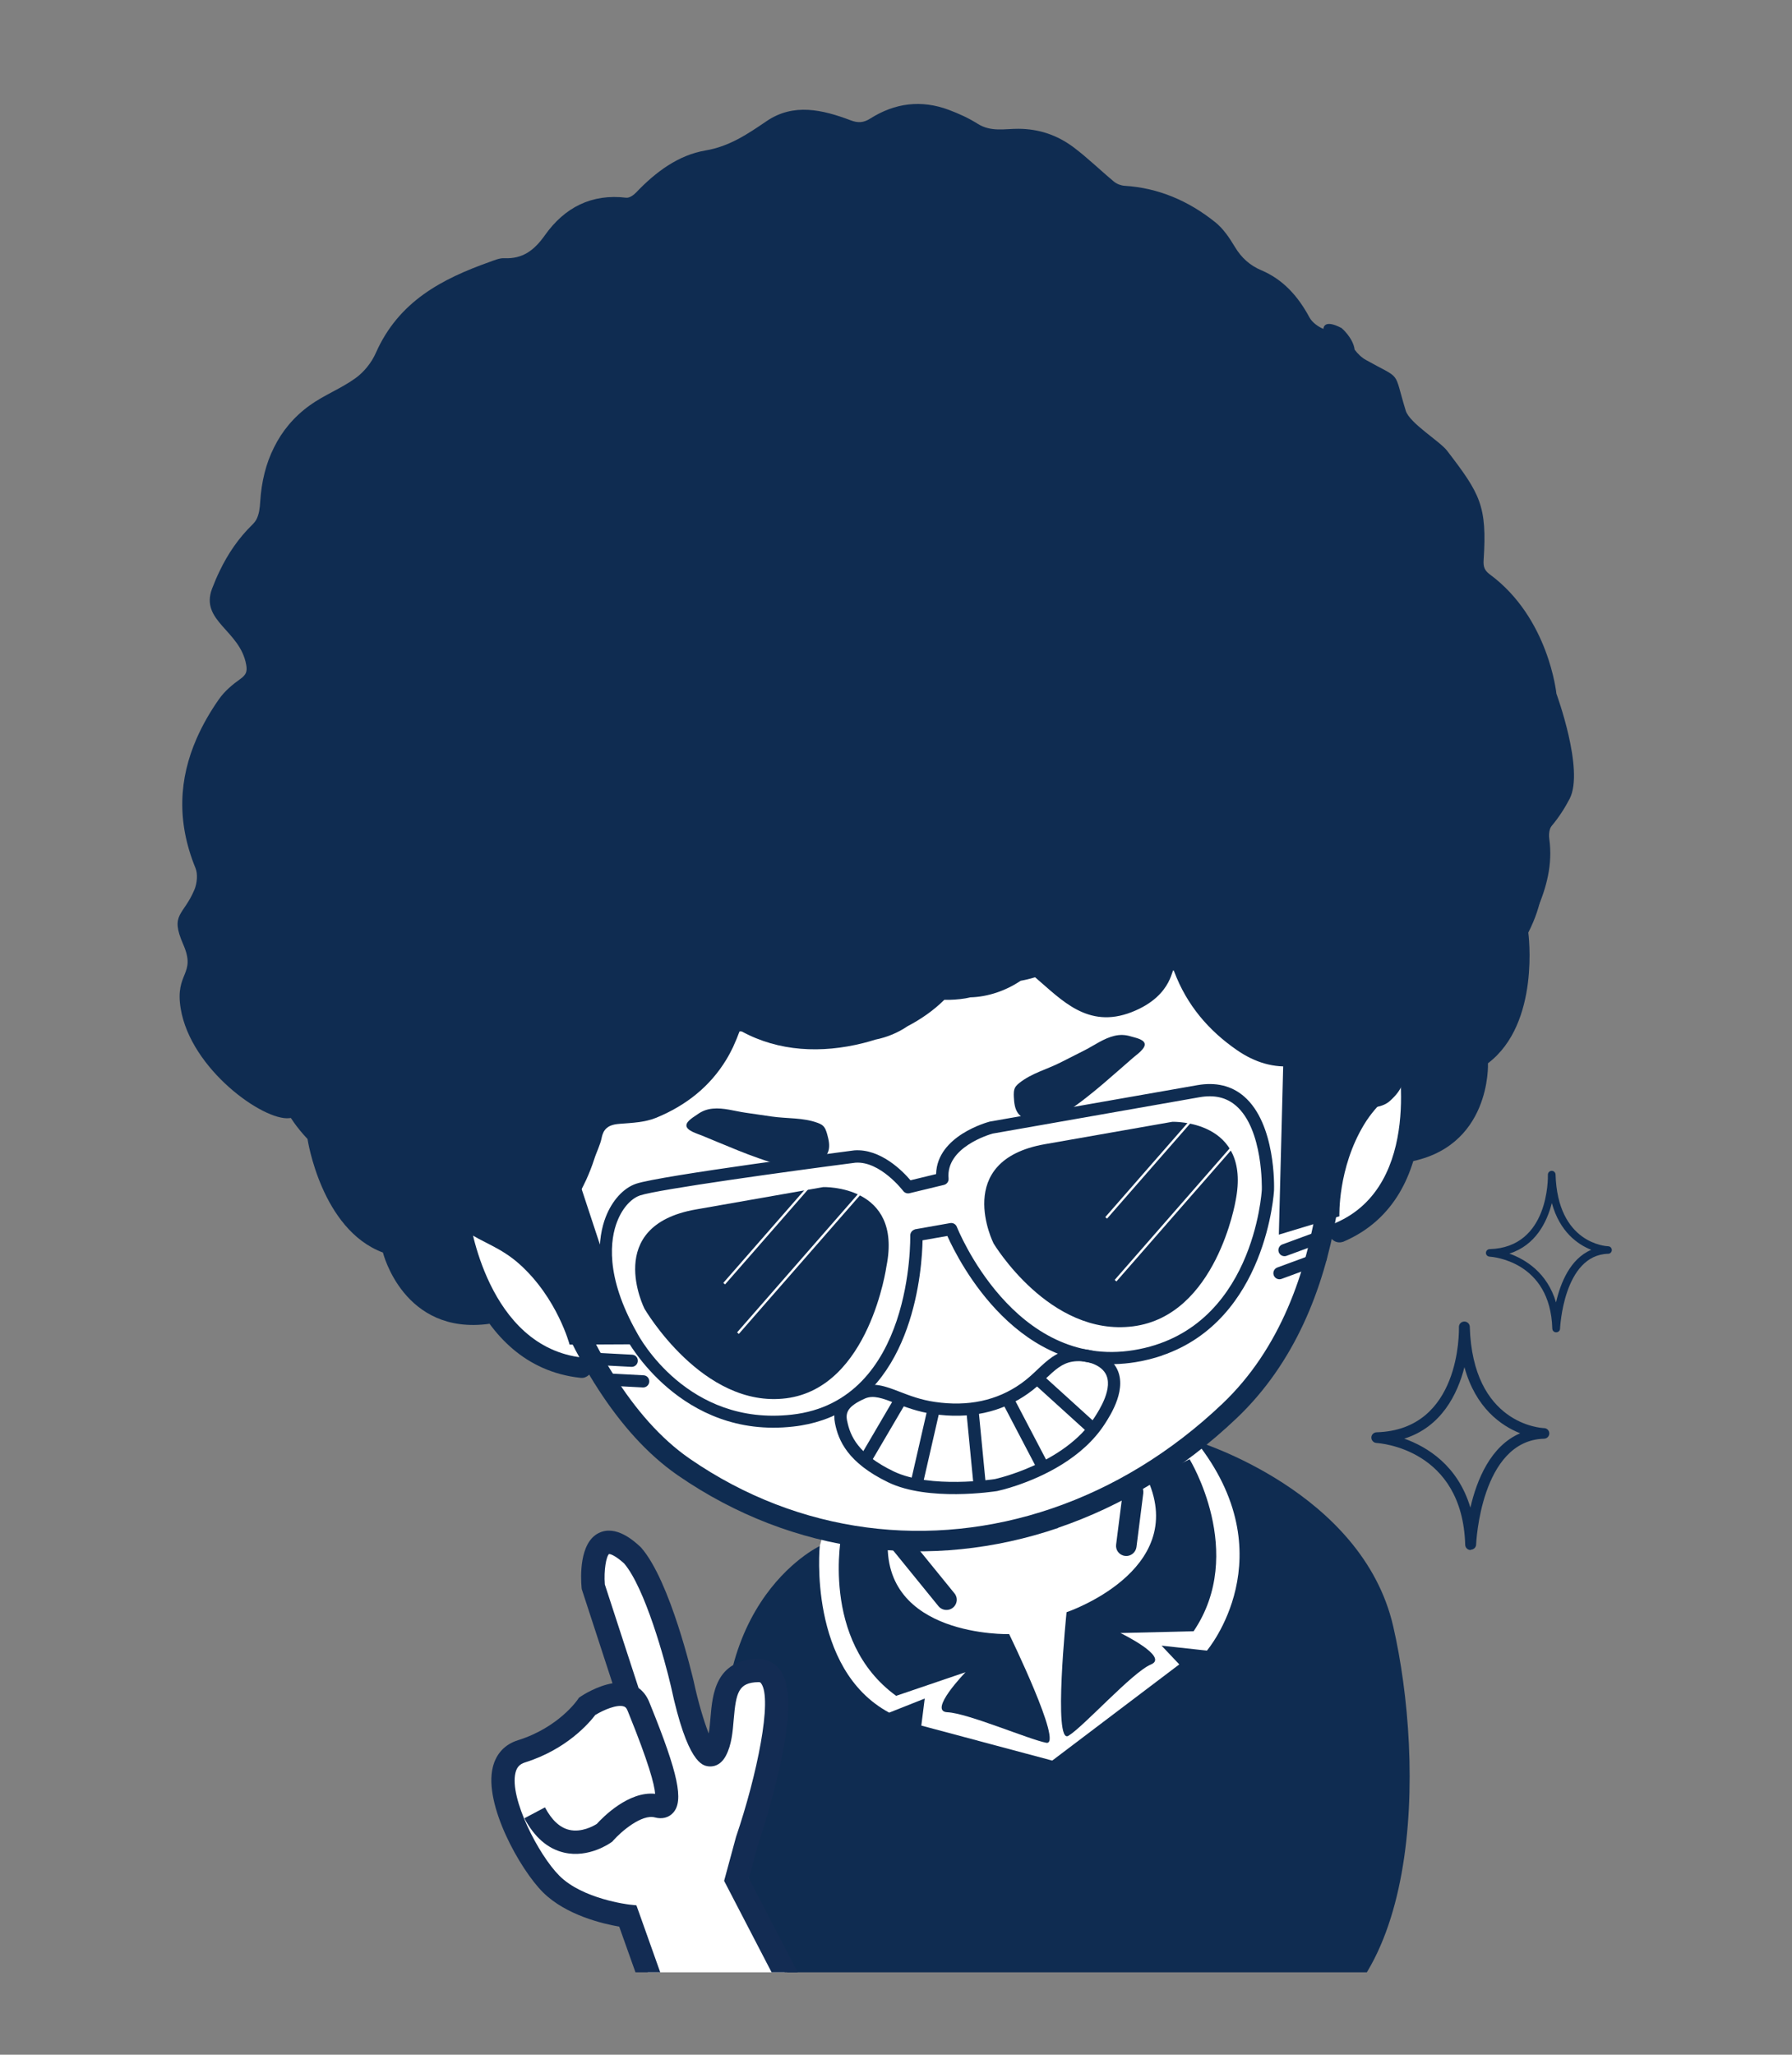 <?xml version="1.0" encoding="UTF-8"?><svg id="_圖層_2" xmlns="http://www.w3.org/2000/svg" xmlns:xlink="http://www.w3.org/1999/xlink" viewBox="0 0 231.46 265.31"><rect x="0" y="0" width="231.46" height="265.31" fill="#808080" stroke="none"/><defs><style>.cls-1{fill:none;}.cls-2{clip-path:url(#clippath);}.cls-3{fill:#fff;}.cls-4{fill:#132c53;}.cls-5{fill:#0f2c51;}</style><clipPath id="clippath"><rect class="cls-1" width="231.46" height="254.67"/></clipPath></defs><g id="_圖層_1-2"><g class="cls-2"><g><path class="cls-3" d="M60.35,159.85l5.04,12.34,7.92,4.14,4.15,.95,10.88,11.81,10.8,6.29,7.39,1.92-.65,2.34-7.39,10.57,3.98,14.17s14.49,6.15,15.61,6.47c1.12,.33,25.38-1.34,25.38-1.34l15.58-9.3,5.3-15.58-1.62-12.73-8.29-5.84,7.5-6.98,5.08-9.23,3.86-9.41,2.74-1.49,6.46-5.93,1.77-8.53-1.3-15.38s-23.9-12.87-24.66-13.14-55.33,3.78-55.33,3.78l-28.38,11.79-13.79,21.98,1.99,6.34Z"/><path class="cls-5" d="M105.54,150.16c.65-.3,1.24-.83,1.46-1.54,.21-.69,.04-1.44-.15-2.13-.12-.42-.25-.87-.58-1.15-.04-.03-.07-.06-.11-.09-.16-.11-.34-.18-.51-.25-1.93-.72-3.96-.54-5.96-.83-1.14-.17-2.29-.33-3.43-.5-1.39-.2-2.79-.66-4.21-.52-.74,.07-1.37,.31-1.98,.75-.41,.3-1.36,.81-1.41,1.38-.06,.71,1.47,1.12,1.99,1.34,.68,.28,1.36,.57,2.05,.85,1.74,.72,3.48,1.45,5.25,2.07,2.37,.83,5.17,1.75,7.6,.62Z"/><path class="cls-5" d="M146.36,136.57c.42-.37,1.74-1.25,1.46-1.9-.22-.52-1.29-.7-1.77-.85-.71-.22-1.39-.24-2.11-.07-1.39,.33-2.57,1.21-3.82,1.85-1.03,.53-2.07,1.05-3.1,1.57-1.8,.92-3.79,1.4-5.39,2.69-.15,.12-.29,.25-.41,.4-.03,.04-.05,.08-.08,.12-.22,.37-.21,.84-.19,1.28,.04,.72,.11,1.48,.53,2.07,.43,.6,1.15,.91,1.86,.99,2.66,.29,5.03-1.48,7.01-3.03,1.49-1.16,2.91-2.41,4.33-3.65,.56-.49,1.12-.98,1.67-1.46Z"/><path class="cls-5" d="M50.32,153.76l-5.57-2.33c-.78-.57-1.43-1.15-1.95-1.68-1.19-1.22-1.74-2.18-1.74-2.19h0c-1.09-1.37-.89-2.11-1.84-3.56,0,0-.53,.24-1.86,.38-3.34,.36-12.71-6.3-14.02-14.14-.79-4.72,2.06-4.34,.32-8.31-1.74-3.97,.04-3.66,1.46-7.07,.33-.8,.45-2,.13-2.77-2.47-6.04-2.12-11.56,.15-16.74,.76-1.73,1.73-3.43,2.89-5.08,.73-1.04,1.76-1.9,2.79-2.63,.34-.24,.55-.48,.68-.75,.11-.29,.12-.63,.04-1.05-.78-4.46-5.99-5.63-4.41-9.83,.3-.79,.63-1.56,.99-2.3,1.07-2.23,2.45-4.25,4.23-5.98,.21-.21,.38-.43,.51-.66,.35-.69,.44-1.47,.49-2.29,.16-2.59,.74-4.95,1.79-7.02,1.04-2.11,2.56-3.94,4.61-5.42,1.86-1.34,4.06-2.17,5.92-3.52,1.08-.78,2.06-1.99,2.61-3.24,2.95-6.68,8.56-9.57,14.71-11.76,.61-.22,1.27-.51,1.89-.48,2.35,.11,3.85-1,5.23-2.95,2.55-3.61,6.06-5.4,10.51-4.86,.41,.05,.96-.33,1.29-.68,2.52-2.65,5.46-4.83,8.95-5.42,3.09-.52,5.43-2.11,7.9-3.79,3.47-2.36,7.21-1.48,10.84-.11,.97,.37,1.67,.33,2.56-.23,3.16-2,6.57-2.45,10.14-1.11,1.28,.48,2.56,1.06,3.73,1.8,1.71,1.08,3.51,.63,5.25,.64,2.65,.01,5.02,.81,7.14,2.4,1.81,1.36,3.45,2.97,5.2,4.42,.37,.31,.91,.51,1.37,.54,4.36,.27,8.25,1.93,11.71,4.7,1.03,.82,1.84,2.02,2.54,3.19,.85,1.42,1.96,2.4,3.4,3.01,2.82,1.19,4.75,3.34,6.23,6.09,.35,.65,1.12,1.21,1.81,1.49,0,0-.05-1.37,2.34-.11,0,0,1.49,1.25,1.69,2.79,.39,.53,.9,1.02,1.46,1.33,4.74,2.65,3.49,1.17,5.14,6.55,.5,1.62,4.4,3.93,5.35,5.18,4.26,5.56,5.17,7.09,4.71,14.1-.06,.89,.13,1.36,.79,1.85,7.64,5.62,8.61,15.41,8.61,15.41,0,0,3.63,9.85,1.71,13.57-.64,1.23-1.41,2.42-2.35,3.54-.08,.1-.14,.23-.19,.37-.13,.38-.15,.88-.09,1.27,.46,3.29-.36,6.29-1.61,9.19-.02,.04-.04,.08-.06,.12-.26,.58-.62,1.21-1.1,1.52-1.61,1.03-.92,5.09-1.78,6.73-1.13,2.16-3.09,3.47-5.38,4.15-.35,.03-.69,.09-1.02,.14-3.55,.81-2.82,3.54-2.82,3.54,0,0,2.53,5.12-4.56,5.11-7.1-.01,0,0,0,0-.82,1.05-.47,1.73-2.27,3.35s-6.32,.59-6.32,.59l-.72-.27c-.53-.27-.1-.08-.61-.4-.18-.16-.38-.32-.63-.5-1.62-1.22-1.28-.67-1.89-2.45-.39-1.14-.82-1.66-2.11-1.51-2.67,.32-5.15-.44-7.45-2.03-3.67-2.53-6.48-5.81-8.11-10.13-.4-1.07,.17,3.01-5.51,5.22-5.68,2.21-9.06-1.61-12.46-4.5-.62,.18-1.25,.34-1.87,.45-1.94,1.3-4.24,2.08-6.5,2.14-.21,.04-.42,.1-.62,.13-.91,.15-1.82,.21-2.74,.19-1.38,1.37-3.01,2.5-4.75,3.41-1.25,.85-2.66,1.43-4.16,1.73-.53,.17-1.06,.32-1.58,.45-5.39,1.35-10.9,1.09-15.66-1.5-.1,0-.19-.01-.29-.02-.03,.07-.06,.14-.09,.21-.16,.45-.34,.88-.53,1.3-.08,.18-.15,.36-.23,.53-.27,.56-.56,1.11-.88,1.63-2.08,3.42-5.14,5.88-9.02,7.48-1.45,.6-3.14,.67-4.73,.79-.96,.07-1.66,.3-2.07,1.02-.11,.22-.2,.46-.26,.76-.19,.96-.67,1.85-.97,2.8-.29,.9-.63,1.75-.99,2.56-.15,.32-.3,.63-.46,.95-.18,.36-.37,.73-.56,1.07-.29,.5-.59,1-.91,1.47-.04,.06-.08,.11-.12,.17-2.05,2.93-1.31-1.56-4.46,.18-4.26,1.55-2.76-.94-6.33-.76-.17-.04-.35-.05-.56-.04-1.01,.07-2.02,.09-3.03,.06-3.53-.16-6.56-.82-9-1.58-.01,.07-.08,.11-.17,.13"/><path class="cls-5" d="M136.68,197.29c-16.41,5.59-34.23,3.48-49.1-6.77-16.2-11.17-21.94-40.58-22.18-41.83-.13-.71,.34-1.4,1.06-1.54,.72-.14,1.41,.32,1.54,1.03,.06,.3,5.78,29.62,21.1,40.18,14.14,9.75,31.11,11.75,46.75,6.42,7.87-2.68,15.4-7.21,22.06-13.55,14.92-14.18,13.69-39.57,12.46-49.83-.11-.91-.24-2.05,1-2.28,1.25-.23,1.53,.91,1.74,1.74,.07,.26,.05,.53-.04,.76,1.52,13.34,1.68,37.22-13.33,51.49-6.96,6.62-14.84,11.36-23.07,14.16Z"/><path class="cls-5" d="M122.68,207.81c-.51,.17-1.1,.03-1.46-.41l-6.09-7.49c-.46-.56-.36-1.39,.21-1.84,.57-.46,1.4-.37,1.86,.19l6.09,7.49c.46,.56,.36,1.39-.21,1.84-.12,.1-.26,.17-.4,.22Z"/><path class="cls-5" d="M145.9,200.84c-.18,.06-.38,.09-.59,.06-.73-.08-1.24-.74-1.15-1.45l.88-6.94c.09-.72,.75-1.23,1.48-1.15,.73,.08,1.24,.74,1.15,1.45l-.88,6.94c-.07,.52-.43,.93-.89,1.09Z"/><path class="cls-5" d="M75.56,177.85c-.18,.06-.37,.08-.57,.06-14.48-1.55-16.88-19.57-16.97-20.34-.09-.72,.43-1.37,1.15-1.47,.73-.09,1.39,.41,1.47,1.13h0c.02,.17,2.25,16.74,14.65,18.07,.73,.08,1.25,.72,1.16,1.44-.06,.52-.42,.94-.89,1.1Z"/><path class="cls-5" d="M173.44,160.35c-.65,.22-1.37-.08-1.64-.72-.29-.66,.03-1.43,.7-1.72,11.44-4.91,7.98-21.89,7.94-22.06-.15-.71,.31-1.4,1.02-1.56,.71-.15,1.42,.29,1.57,1,.17,.78,3.96,19.26-9.49,25.03-.03,.01-.06,.03-.1,.04Z"/><path class="cls-5" d="M36.36,137.21s-2.32,3.82,3.36,9.86c0,0,1.76,11.7,9.74,14.66,0,0,2.64,10.75,13.77,9.2,0,0-3.86-11.19-3.8-11.13s-1.46-16.2-1.46-16.2l-21.62-6.39Z"/><path class="cls-5" d="M197.85,110s3.3,2.99-.45,10.42c0,0,1.6,11.72-5.21,16.87,0,0,.49,11.07-10.61,12.81,0,0,.55-11.84,.51-11.76s-3.16-15.95-3.16-15.95l18.93-12.38Z"/><path class="cls-5" d="M189.96,200.14s-.02,0-.02,0c-.38,0-.68-.3-.69-.67-.36-12.37-11.01-13.12-11.46-13.15-.37-.02-.66-.33-.66-.7,0-.37,.3-.67,.68-.68,10.87-.31,10.64-13.05,10.63-13.59h0c-.01-.38,.29-.7,.68-.71,.38-.01,.7,.28,.72,.65,0,0,0,0,0,0h0c.37,12.63,9.22,13.1,9.6,13.11,.38,.01,.67,.32,.67,.69s-.3,.67-.68,.68c-8.18,.23-8.77,13.54-8.77,13.67-.01,.36-.31,.65-.68,.66Zm-8.58-14.38c2.95,1.05,6.92,3.46,8.54,8.91,.81-3.52,2.58-7.96,6.43-9.6-2.46-.98-5.75-3.26-7.2-8.54-.89,3.49-2.97,7.72-7.77,9.23Z"/><path class="cls-5" d="M201.01,172.03s-.01,0-.02,0c-.27,0-.48-.21-.49-.47-.25-8.75-7.79-9.28-8.11-9.3-.26-.02-.47-.23-.46-.49,0-.26,.21-.47,.48-.48,7.69-.22,7.53-9.23,7.52-9.61h0c0-.27,.21-.49,.48-.5s.49,.2,.51,.46c0,0,0,0,0,0h0c.26,8.93,6.52,9.27,6.79,9.28,.27,0,.48,.23,.48,.49s-.21,.48-.48,.48c-5.78,.16-6.2,9.58-6.21,9.67,0,.26-.22,.46-.48,.47Zm-6.07-10.17c2.08,.75,4.9,2.45,6.04,6.31,.57-2.49,1.82-5.63,4.55-6.79-1.74-.69-4.07-2.31-5.09-6.04-.63,2.47-2.1,5.46-5.5,6.53Z"/><path class="cls-5" d="M56.51,150.52c.92,10.18,5.69,8.32,10.59,12.71,4.9,4.39,6.47,10.39,6.47,10.39l8.16-.04-8.62-26.17s-17.51-7.07-16.59,3.11Z"/><path class="cls-5" d="M81.84,176.45c-.09,.03-.2,.05-.3,.04l-5.66-.3c-.44-.02-.77-.39-.74-.83,.03-.43,.4-.77,.84-.74l5.66,.3c.44,.02,.77,.39,.74,.83-.02,.33-.24,.6-.54,.7Z"/><path class="cls-5" d="M83.32,179.11c-.09,.03-.2,.05-.3,.04l-5.66-.3c-.44-.02-.77-.39-.74-.83,.03-.43,.4-.77,.84-.74l5.66,.3c.44,.02,.77,.39,.74,.83-.02,.33-.24,.6-.54,.7Z"/><path class="cls-5" d="M182.66,129.91c2.06,10.01-3.05,9.64-6.47,15.29-3.42,5.65-3.19,11.85-3.19,11.85l-7.82,2.37,.71-27.58s14.71-11.95,16.77-1.94Z"/><path class="cls-5" d="M166.17,162.16c-.41,.14-.85-.07-1-.47-.15-.41,.06-.86,.47-1.01l5.33-1.96c.41-.16,.87,.05,1.02,.46,.15,.41-.06,.86-.47,1.01l-5.33,1.96h-.02Z"/><path class="cls-5" d="M165.52,165.14c-.41,.14-.85-.07-1-.47-.15-.41,.06-.86,.47-1.01l5.33-1.96c.43-.15,.87,.05,1.02,.46,.15,.41-.06,.86-.47,1.01l-5.33,1.96h-.02Z"/><g><g><path class="cls-5" d="M83.24,168.98s-5.38-10.7,6.63-12.81c12.01-2.11,16.46-2.89,16.46-2.89,0,0,10.28-.35,8.17,10.21,0,0-2.18,15.68-12.95,17.06-10.78,1.37-18.31-11.57-18.31-11.57Z"/><path class="cls-5" d="M128.33,160.55s-5.38-10.7,6.63-12.81c12.01-2.11,16.46-2.89,16.46-2.89,0,0,10.28-.35,8.17,10.21,0,0-2.47,14.83-13.25,16.2-10.78,1.37-18.01-10.71-18.01-10.71Z"/><path class="cls-5" d="M150.11,175.03c-1.06,.36-2.19,.65-3.41,.85-15.08,2.47-22.87-13.02-24.34-16.29l-3.2,.56c-.06,3.49-1.03,19.17-12.92,23.22-1.15,.39-2.41,.68-3.78,.83-14.58,1.66-21.49-11.22-21.56-11.35-4.53-7.96-3.61-13.25-2.67-15.69,.83-2.15,2.3-3.76,3.92-4.31,3.08-1.05,27.16-4.18,28.18-4.31,3.42-.26,6.32,2.73,7.27,3.86l3.31-.8c.12-4.95,6.65-6.7,6.94-6.78,.02,0,.04-.01,.06-.01l26.73-4.69c2.39-.42,4.42,.06,6.03,1.44,4.13,3.54,3.9,11.74,3.89,12.09,0,.19-.95,16.77-14.46,21.37Zm-31.99-16.28s.08-.02,.12-.03l4.48-.79c.37-.07,.74,.14,.87,.49,.07,.18,7.38,18.45,22.86,15.91,15.5-2.54,16.52-20.54,16.53-20.72,0-.07,.21-7.8-3.35-10.85-1.25-1.07-2.79-1.42-4.72-1.08l-26.69,4.69c-.45,.12-6.07,1.79-5.7,5.79,.04,.39-.22,.75-.61,.84l-4.43,1.07c-.31,.07-.63-.04-.82-.29-.03-.04-2.98-3.89-6.18-3.65-8.58,1.11-25.49,3.44-27.83,4.23-.91,.31-2.16,1.36-2.94,3.38-.85,2.18-1.64,6.95,2.58,14.38,.27,.52,6.51,12.07,19.99,10.54,15.72-1.75,15.29-22.91,15.29-23.12,0-.35,.21-.66,.54-.77Z"/></g><rect class="cls-3" x="90.51" y="158.93" width="17.72" height=".3" transform="translate(-85.8 129.19) rotate(-48.84)"/><rect class="cls-3" x="139.84" y="150.43" width="17.72" height=".3" transform="translate(-62.53 163.43) rotate(-48.84)"/><rect class="cls-3" x="90.98" y="162.45" width="25.34" height=".3" transform="translate(-86.98 133.62) rotate(-48.84)"/><rect class="cls-3" x="139.76" y="155.67" width="25.34" height=".3" transform="translate(-65.21 168.03) rotate(-48.84)"/></g><path class="cls-5" d="M130.33,211s-16.54,.44-15.64-12.41l-5.97-.67s-2.86,13.88,7.03,21.05l8.96-3.05s-4.92,5.07-2.33,5.17c2.58,.11,10.47,3.49,12.75,3.94,2.28,.45-4.79-14.04-4.79-14.04Z"/><path class="cls-5" d="M137.77,208.17s15.7-5.3,10.49-17.06l5.39-2.69s7.39,12.06,.52,22.21l-9.45,.23s6.34,3.07,3.94,4.06c-2.39,.99-8.66,8-10.66,9.21s-.24-15.95-.24-15.95Z"/><g><path class="cls-5" d="M131.44,191.77c-1.49,.51-2.52,.73-2.65,.76-.4,.06-8.91,1.37-14.07-1.13-5.25-2.54-6.43-5.41-6.87-7.63h0c-.52-2.6,1.44-3.84,3.2-4.62,1.72-.76,3.33-.15,5.19,.57,1.27,.49,2.71,1.04,4.51,1.3,4.28,.63,8.03-.17,11.14-2.38,.82-.58,1.49-1.21,2.13-1.82,1.24-1.16,2.41-2.27,4.24-2.56,2.06-.33,4.73,.33,5.88,2.25,1.59,2.66-.69,6.19-1.44,7.35-2.88,4.47-8.1,6.83-11.27,7.91Zm-22.02-8.31c.39,1.98,1.41,4.31,6.01,6.53,4.71,2.27,13,1.01,13.08,.99,.05-.01,8.98-1.95,12.86-7.96,.62-.96,2.5-3.87,1.4-5.7-.75-1.25-2.75-1.75-4.26-1.5-1.34,.22-2.25,1.07-3.4,2.15-.65,.61-1.39,1.31-2.3,1.95-3.46,2.46-7.6,3.35-12.3,2.66-1.97-.29-3.56-.9-4.84-1.39-1.66-.63-2.86-1.1-3.97-.6-2.2,.98-2.5,1.79-2.29,2.88h0Z"/><polygon class="cls-5" points="112.57 188.68 111.2 187.9 115.49 180.58 116.87 181.36 112.57 188.68"/><polygon class="cls-5" points="119.17 191.74 117.62 191.4 119.86 181.63 121.41 181.96 119.17 191.74"/><polygon class="cls-5" points="127.36 192 125.78 192.16 124.78 181.84 126.36 181.68 127.36 192"/><polygon class="cls-5" points="134.12 189.99 129.41 181 130.82 180.27 135.53 189.26 134.12 189.99"/><polygon class="cls-5" points="140.69 185.14 133.08 178.24 134.16 177.08 141.77 183.98 140.69 185.14"/></g><g><path class="cls-5" d="M154.42,186.05s21.51,6.46,25.53,23.94,4.07,49.59-15.55,53.69c-13.65,2.85-57.23,1.09-57.23,1.09,0,0-9.63-15.3-12.58-30.06-5.33-27.31,11.29-35.08,11.29-35.08,0,0-1.56,15.84,8.97,21.51l4.59-1.82-.44,3.49,16.91,4.52,16.41-12.42-2.29-2.42,5.86,.64s10.4-12.24-1.47-27.09Z"/><g><path class="cls-3" d="M81.09,218.57l-4.47-13.69s-.86-9.48,5.06-4.07c3.57,4.07,6.45,16.61,6.45,16.61,0,0,2.55,11.96,4.31,8.55s-.68-10.12,5.46-10.27-1.41,21.98-1.41,21.98l-1.35,5.02,10.88,20.95-19.13,.05-5.79-16.27s-6.46-.7-9.91-4.15-9.66-15.31-3.82-17.13,8.5-5.85,8.5-5.85c0,0,5.18-3.45,6.57,0,1.39,3.45,5.7,13.79,2.54,12.92s-6.91,3.45-6.91,3.45c0,0-5.53,4.02-9.02-2.58"/><path class="cls-4" d="M85.82,265.19l-5.84-16.42c-2.04-.35-6.87-1.46-9.86-4.44-2.95-2.95-7.65-11.33-6.47-16.14,.43-1.75,1.56-2.96,3.26-3.49,5.26-1.65,7.68-5.21,7.7-5.24l.17-.25,.25-.17c.27-.18,2.09-1.35,4.08-1.69l-3.97-12.16-.02-.17c-.12-1.34-.32-5.82,2.21-7.07,2.23-1.11,4.59,1.05,5.36,1.76l.12,.12c3.78,4.31,6.66,16.74,6.79,17.27,.55,2.57,1.31,5.15,1.94,6.73,.11-.64,.17-1.35,.23-2.05,.25-2.96,.62-7.43,6.09-7.57,1.16-.03,2.19,.47,2.87,1.39,.95,1.29,1.96,4.07-.19,13.3-1.07,4.62-2.44,8.72-2.62,9.23l-1.19,4.41,11.75,22.62-22.67,.05Zm-8.9-43.79c-.77,1.02-3.68,4.47-9.11,6.17-.69,.22-1.06,.62-1.23,1.34-.8,3.26,2.97,10.59,5.67,13.29,3.02,3.02,8.95,3.71,9.01,3.72l.94,.1,.32,.89,5.43,15.27,15.59-.04-10.01-19.28,1.54-5.68c2.71-7.96,4.73-17.8,3.24-19.82-.09-.12-.15-.17-.37-.16-2.54,.06-2.87,1.3-3.17,4.81-.13,1.6-.27,3.26-.99,4.65-.75,1.45-1.85,1.47-2.29,1.41-.74-.1-2.7-.36-4.83-10.33-.77-3.34-3.35-12.71-6.05-15.87-1.25-1.12-1.83-1.21-1.94-1.22-.37,.32-.69,2.09-.55,3.93l4.36,13.38c.59,.42,1.05,1.02,1.36,1.77l.19,.47c3.57,8.81,4.3,12.31,2.93,13.85-.57,.65-1.44,.87-2.37,.62-1.69-.46-4.35,1.81-5.38,2.98l-.11,.13-.14,.1c-.12,.09-2.9,2.08-6.11,1.33-2.1-.49-3.82-1.98-5.12-4.43l2.66-1.41c.87,1.64,1.91,2.61,3.12,2.9,1.59,.38,3.14-.49,3.57-.76,.8-.88,4.11-4.25,7.54-3.89-.09-1.22-.85-4.04-3.38-10.29l-.19-.47c-.15-.38-.33-.48-.5-.53-.86-.27-2.58,.45-3.62,1.09Z"/></g></g></g></g></g></svg>